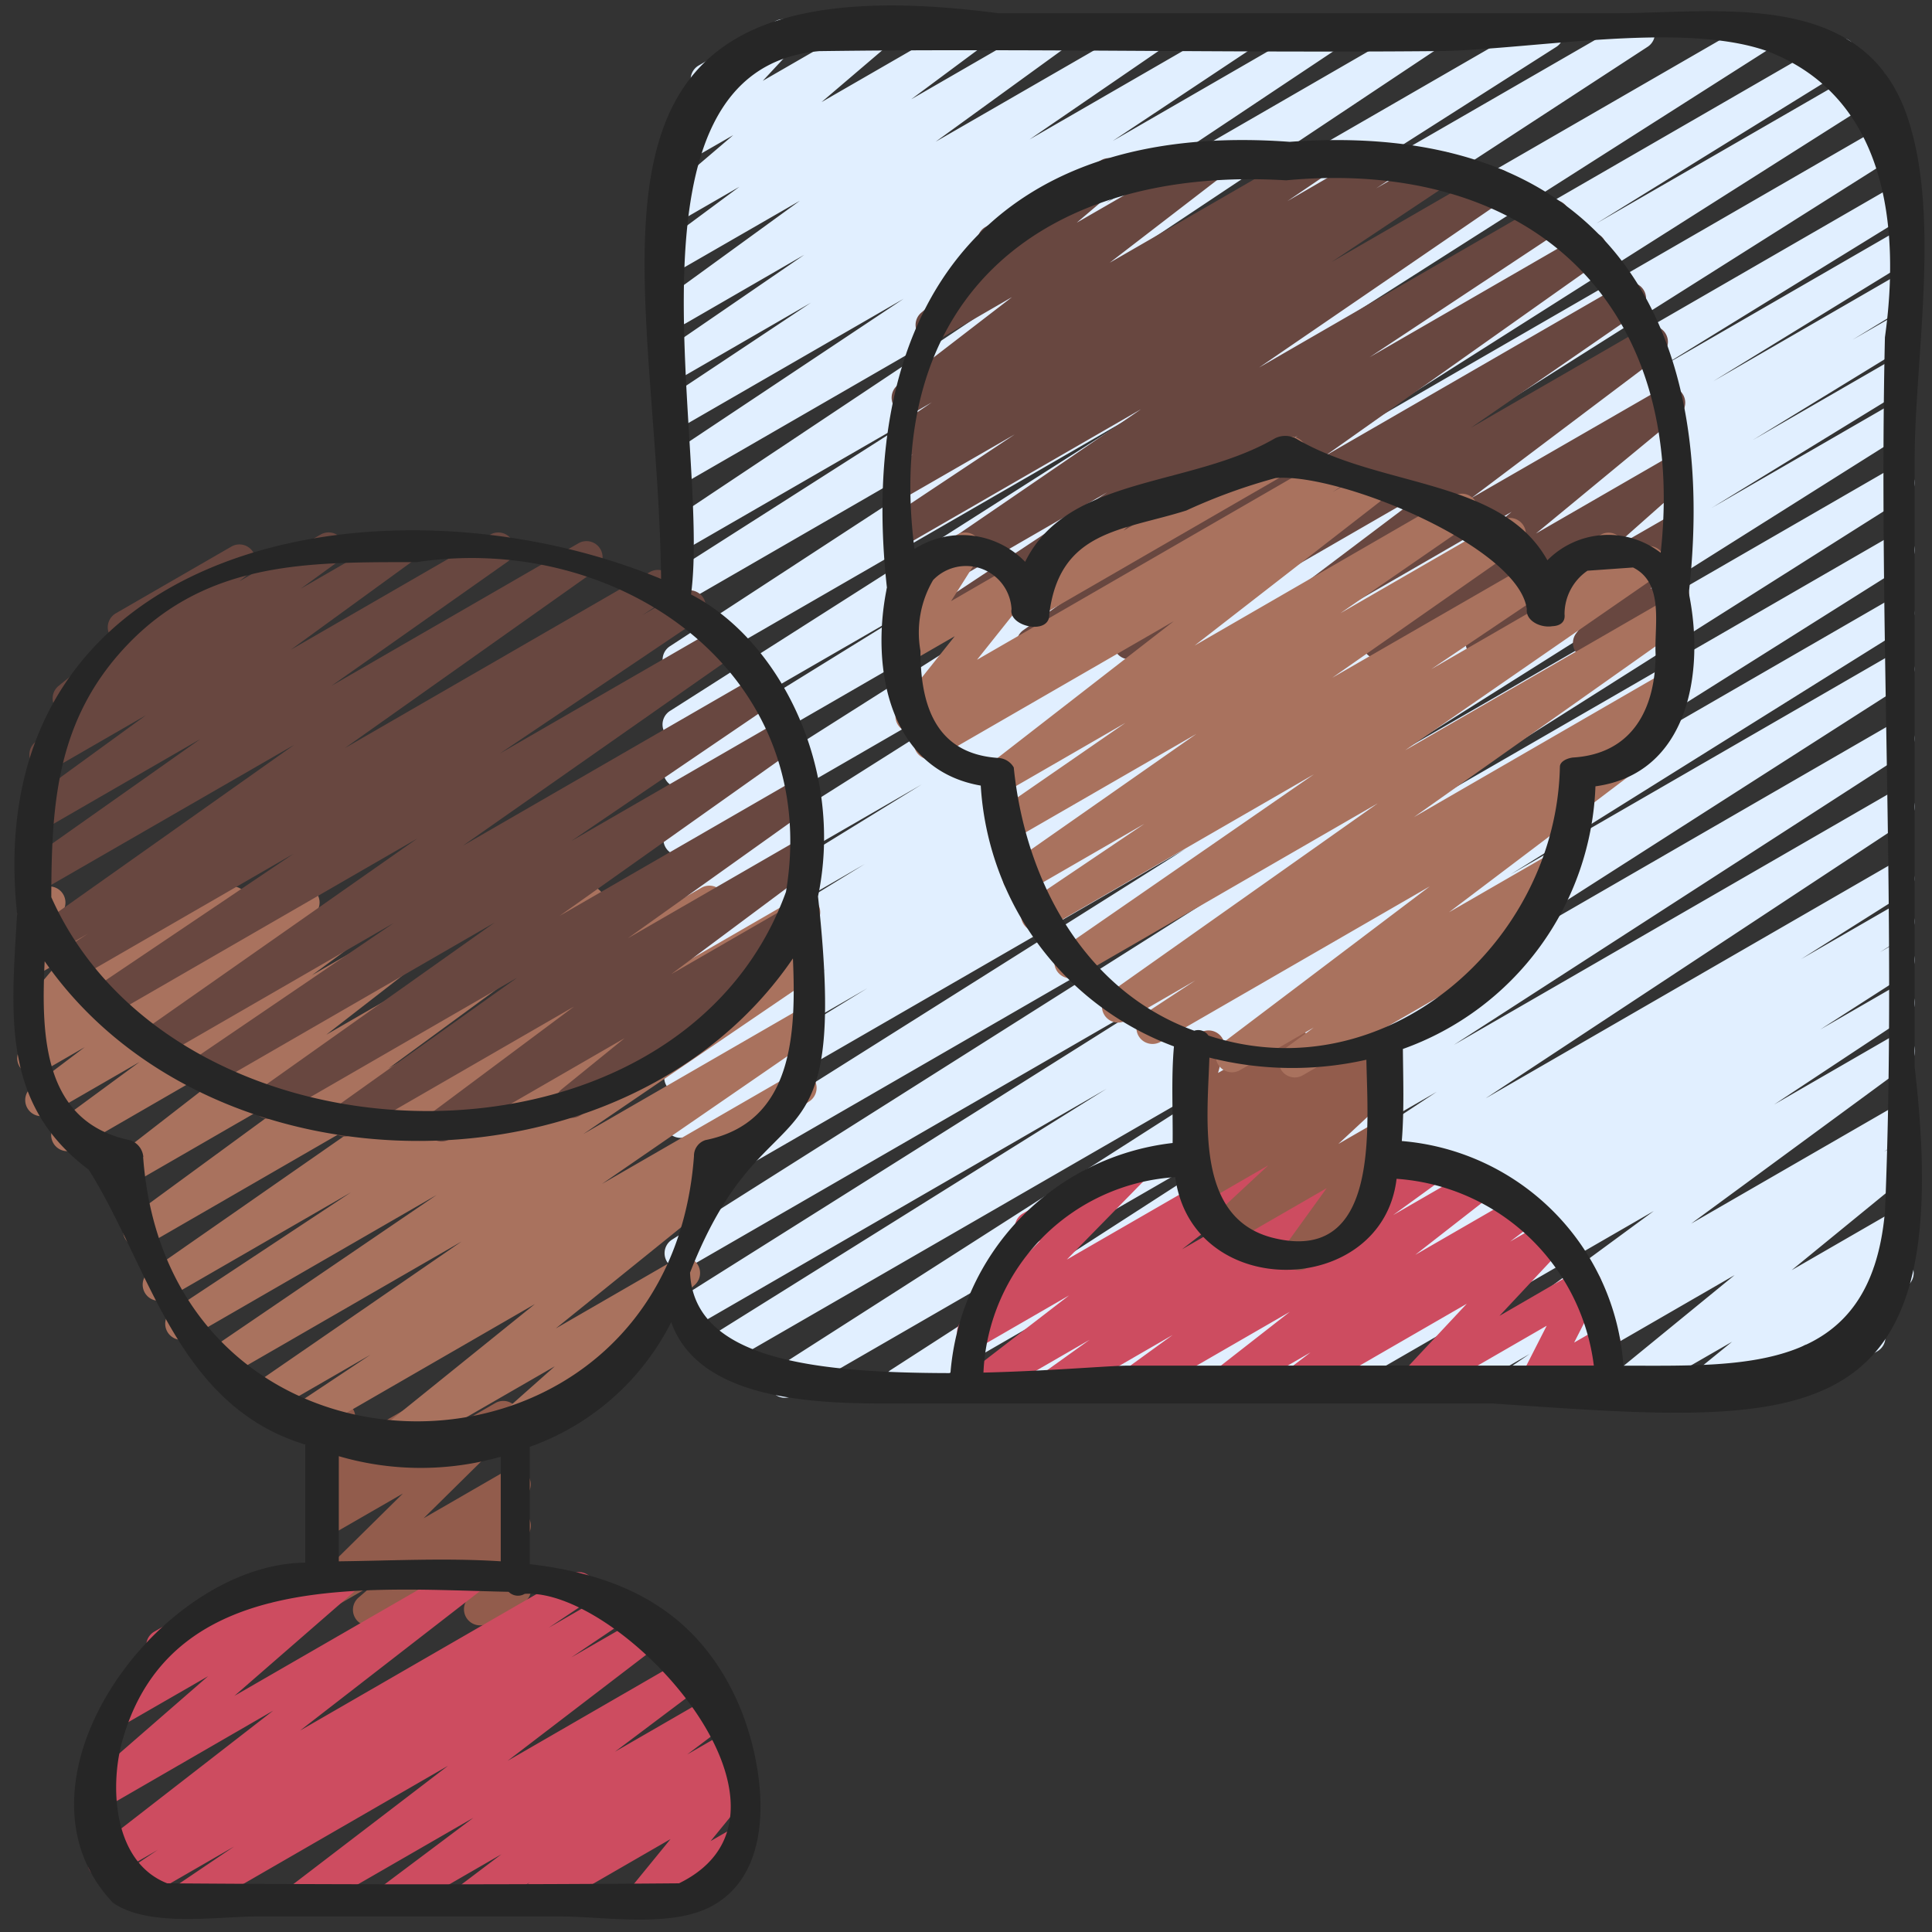 <svg xmlns="http://www.w3.org/2000/svg" version="1.1" xmlns:xlink="http://www.w3.org/1999/xlink" xmlns:svgjs="http://svgjs.com/svgjs" width="512" height="512" x="0" y="0" viewBox="0 0 60 60" style="enable-background:new 0 0 512 512" xml:space="preserve" class=""><rect x="0" y="0" width="60" height="60" fill="#333333" stroke="none"/><g><path xmlns="http://www.w3.org/2000/svg" d="M38.477,43.47a.5.5,0,0,1-.271-.921l2.7-1.736L36.424,43.4a.5.5,0,0,1-.517-.855l.855-.539L34.347,43.4a.5.5,0,0,1-.517-.855l3.306-2.085-5.1,2.94a.5.5,0,0,1-.525-.849l13.11-8.645L28.181,43.4a.5.5,0,0,1-.522-.852L41.75,33.455,24.618,43.346a.5.5,0,0,1-.519-.854L40.254,32.154l-17.672,10.2a.5.5,0,0,1-.515-.856l12.3-7.686L21.68,41.14a.5.5,0,0,1-.517-.856l15.368-9.673L21.387,39.354a.5.5,0,0,1-.518-.855L37.808,27.784,21.38,37.269a.5.5,0,0,1-.517-.856L36.806,26.368,21.374,35.277a.5.5,0,0,1-.512-.858l6.077-3.73L21.37,33.9a.5.5,0,0,1-.511-.859l4.8-2.939-4.293,2.479a.5.5,0,0,1-.51-.859l1.714-1.044-1.208.7a.5.5,0,0,1-.511-.858l6.01-3.689-5.5,3.177a.5.5,0,0,1-.511-.859l7.779-4.79-7.272,4.2a.5.5,0,0,1-.517-.856L37.451,17.2l-16.1,9.3a.5.5,0,0,1-.518-.855L37.586,15.019,21.34,24.4a.5.5,0,0,1-.513-.857l7.847-4.852-7.339,4.237a.5.5,0,0,1-.519-.855l14.322-9.121L21.329,20.921a.5.5,0,0,1-.523-.852l14.478-9.447L21.321,18.683a.5.5,0,0,1-.518-.855l7.924-5.055-7.411,4.279a.5.5,0,0,1-.527-.849l10.418-6.94-9.9,5.714a.5.5,0,0,1-.528-.849L28.061,9.28l-6.756,3.9a.5.5,0,0,1-.527-.849L25.186,9.4,21.3,11.646a.5.5,0,0,1-.533-.845l4.211-2.888L21.3,10.039a.5.5,0,0,1-.544-.837l4.087-2.969L21.289,8.281a.5.5,0,0,1-.548-.834L22.964,5.8l-1.68.969a.5.5,0,0,1-.574-.814l2.061-1.758L21.3,5.042a.5.5,0,0,1-.616-.773L21.9,2.964a.5.5,0,0,1-.2-.931L24.073.662a.5.5,0,0,1,.616.774l-1,1.074L27,.6a.5.5,0,0,1,.574.813l-2.06,1.757L29.97.6a.5.5,0,0,1,.548.834L28.3,3.082,32.6.6a.5.5,0,0,1,.544.837L29.059,4.4,35.649.6a.5.5,0,0,1,.534.844l-4.21,2.887L38.437.6a.5.5,0,0,1,.526.848l-4.407,2.93L41.1.6a.5.5,0,0,1,.527.848L34.347,6.3,44.217.6a.5.5,0,0,1,.527.848L34.328,8.385,47.817.6a.5.5,0,0,1,.519.854L40.4,6.512,50.648.6a.5.5,0,0,1,.524.851L36.7,10.892,54.531.6a.5.5,0,0,1,.519.854L40.728,10.574l16.177-9.34a.5.5,0,0,1,.513.858L49.574,6.941l8.319-4.8a.5.5,0,0,1,.517.854L41.651,13.624l16.99-9.809a.5.5,0,0,1,.516.856l-16.618,10.5L58.72,5.83a.5.5,0,0,1,.511.858l-7.76,4.779L58.72,7.282a.5.5,0,0,1,.511.859l-6.026,3.7L58.72,8.655a.5.5,0,0,1,.509.86l-1.7,1.039,1.2-.69a.5.5,0,0,1,.51.86l-4.8,2.939,4.291-2.476a.5.5,0,0,1,.511.858L53.162,15.77l5.558-3.208a.5.5,0,0,1,.516.855L43.289,23.466,58.72,14.557a.5.5,0,0,1,.517.855L42.3,26.126l16.42-9.48a.5.5,0,0,1,.516.856L43.882,27.166,58.72,18.6a.5.5,0,0,1,.514.856l-12.321,7.7L58.72,20.339a.5.5,0,0,1,.519.853L43.082,31.531,58.72,22.5a.5.5,0,0,1,.521.852L45.151,32.45,58.72,24.617a.5.5,0,0,1,.525.85L46.137,34.11,58.72,26.846a.5.5,0,0,1,.516.855l-3.3,2.084,2.787-1.608a.5.5,0,0,1,.516.855l-.854.538.338-.194a.5.5,0,0,1,.52.853l-2.713,1.743,2.193-1.266a.5.5,0,0,1,.525.85L55.1,34.3l3.623-2.092a.5.5,0,0,1,.546.836L52.521,38l6.2-3.578a.5.5,0,0,1,.531.846l-.741.5.21-.121a.5.5,0,0,1,.566.82l-3.645,2.979,3.079-1.777a.5.5,0,0,1,.565.82l-1.116.907.511-.294a.5.5,0,0,1,.609.781l-1.122,1.162a.493.493,0,0,1,.318.236.5.5,0,0,1-.182.683l-2.376,1.371a.5.5,0,0,1-.61-.78l.779-.806-2.86,1.65a.5.5,0,0,1-.565-.82l1.118-.909-3,1.729a.5.5,0,0,1-.566-.819L53.869,39.6l-6.577,3.8a.5.5,0,0,1-.531-.845l.742-.506L45.162,43.4a.5.5,0,0,1-.546-.836l6.744-4.955L41.329,43.4a.5.5,0,0,1-.525-.849l4.153-2.747-6.23,3.6A.5.5,0,0,1,38.477,43.47Z" fill="#e1efff" data-original="#e1efff"></path><path xmlns="http://www.w3.org/2000/svg" d="M30.427,43.5a.5.5,0,0,1-.3-.9L33.2,40.231l-2.726,1.575a.5.5,0,0,1-.608-.783l2.447-2.5-.027.016a.5.5,0,1,1-.5-.865l3.185-1.839a.5.5,0,0,1,.607.782l-2.447,2.5,6.1-3.519a.5.5,0,0,1,.555.829L36.705,38.8l5.545-3.2a.5.5,0,0,1,.541.839l-1.377.984,2.858-1.65a.5.5,0,0,1,.543.838l-1.553,1.126,2.51-1.449a.5.5,0,0,1,.558.827L43.952,38.97l3.166-1.828a.5.5,0,0,1,.552.831l-.772.585,1.06-.612a.5.5,0,0,1,.615.775l-2.006,2.144,2.419-1.4a.5.5,0,0,1,.7.659l-.8,1.571.713-.411a.5.5,0,0,1,.5.865l-2.171,1.253a.5.5,0,0,1-.594-.069.5.5,0,0,1-.1-.59l.8-1.571-3.873,2.236a.5.5,0,0,1-.615-.774l2.006-2.145L40.48,43.418a.5.5,0,0,1-.551-.831L40.7,42l-2.463,1.422a.5.5,0,0,1-.557-.827l2.378-1.856-4.655,2.687a.5.5,0,0,1-.543-.838l1.558-1.129L33.006,43.43a.5.5,0,0,1-.541-.839l1.373-.982-3.161,1.825A.5.5,0,0,1,30.427,43.5Z" fill="#cd4c60" data-original="#cd4c60"></path><path xmlns="http://www.w3.org/2000/svg" d="M32.071,20.478a.5.5,0,0,1-.289-.909L40.3,13.534,28.946,20.091a.5.5,0,0,1-.526-.85l5.967-3.952L28.28,18.814a.5.5,0,0,1-.532-.845l7.691-5.263L28.28,16.839a.5.5,0,0,1-.527-.849l3.762-2.5L28.28,15.353a.5.5,0,0,1-.524-.851l.606-.4-.07.04a.5.5,0,0,1-.53-.847l1.177-.8-.5.29a.5.5,0,0,1-.555-.829l3.546-2.73-2.249,1.3a.5.5,0,0,1-.574-.813L30.68,7.951a.5.5,0,0,1-.08-.9l3.592-2.074a.5.5,0,0,1,.575.813L33.44,6.915,37.455,4.6a.5.5,0,0,1,.555.829l-3.547,2.73L40.629,4.6a.5.5,0,0,1,.53.846l-1.178.8L42.823,4.6a.5.5,0,0,1,.525.85l-.61.4,1.838-1.061a.5.5,0,0,1,.528.849l-3.752,2.5,4.9-2.83a.5.5,0,0,1,.532.845L39.1,11.415l8.886-5.131a.5.5,0,0,1,.527.85l-5.976,3.958,6.608-3.815a.5.5,0,0,1,.539.841L41.16,14.153l9.205-5.314a.5.5,0,0,1,.534.845l-5.218,3.6,5.369-3.1a.5.5,0,0,1,.551.832l-5.908,4.454,5.9-3.4a.5.5,0,0,1,.568.817L47.7,16.569l4.02-2.32a.5.5,0,0,1,.582.807l-2.276,2.018,1.7-.978a.5.5,0,0,1,.647.736L51.26,18.287l.468-.269a.5.5,0,0,1,.5.865L49.6,20.4a.5.5,0,0,1-.648-.736l1.113-1.456-3.8,2.193a.5.5,0,0,1-.582-.806l2.275-2.02-4.9,2.828a.5.5,0,0,1-.569-.817l4.456-3.69-7.808,4.508a.5.5,0,0,1-.551-.832l5.906-4.453-9.159,5.287a.5.5,0,0,1-.534-.845l5.223-3.6-7.7,4.444A.493.493,0,0,1,32.071,20.478Z" fill="#684740" data-original="#684740"></path><path xmlns="http://www.w3.org/2000/svg" d="M40.339,39.447a.494.494,0,0,1-.371-.165.5.5,0,0,1-.034-.628L41.2,36.9,38.235,38.61a.5.5,0,0,1-.589-.8l1.74-1.618-1.964,1.134a.5.5,0,0,1-.565-.821l.493-.4-.07.04a.5.5,0,0,1-.6-.787l.533-.529a.5.5,0,0,1-.663-.6l.266-.984a.5.5,0,0,1-.035-.884l.5-.292a.5.5,0,0,1,.734.564l-.187.688,2.192-1.265a.5.5,0,0,1,.6.787l-.516.512,2.272-1.311a.5.5,0,0,1,.564.821l-.495.4.27-.156a.5.5,0,0,1,.59.8l-1.741,1.617,1.151-.664a.5.5,0,0,1,.655.726l-1.266,1.755.028-.016a.5.5,0,0,1,.5.865L40.589,39.38A.489.489,0,0,1,40.339,39.447Z" fill="#925c4c" data-original="#925c4c"></path><path xmlns="http://www.w3.org/2000/svg" d="M48.318,18.487a.5.5,0,0,1-.25-.932l1.655-.955a.5.5,0,0,1,.5.865l-1.655.955A.494.494,0,0,1,48.318,18.487Z" fill="#a9725e" data-original="#a9725e"></path><path xmlns="http://www.w3.org/2000/svg" d="M32.052,19.2a.5.5,0,0,1-.36-.847l.83-.859a.5.5,0,0,1-.063-.9l2.169-1.252a.5.5,0,0,1,.609.78l-.345.356,4.923-2.841a.5.5,0,1,1,.5.865L32.3,19.134A.489.489,0,0,1,32.052,19.2Z" fill="#a9725e" data-original="#a9725e"></path><path xmlns="http://www.w3.org/2000/svg" d="M40.212,33.461a.5.5,0,0,1-.3-.9l.884-.648-2.284,1.319a.5.5,0,0,1-.552-.832l6.443-4.873-8.364,4.829a.5.5,0,0,1-.524-.851l1.608-1.057-2.151,1.243a.5.5,0,0,1-.539-.841l8.35-5.9-9.3,5.371a.5.5,0,0,1-.534-.843l7.856-5.431-8.353,4.822a.5.5,0,0,1-.529-.847l3.619-2.439-3.65,2.108a.5.5,0,0,1-.537-.843l5.8-4.056-5.721,3.3a.5.5,0,0,1-.535-.844l4.054-2.8-3.689,2.13a.5.5,0,0,1-.557-.827l5.745-4.459-7.318,4.225a.5.5,0,0,1-.529-.848l.2-.133-.247.142a.5.5,0,0,1-.641-.744l1.734-2.176-1.371.791a.5.5,0,0,1-.673-.7l.874-1.382a.5.5,0,0,1-.414-.905l1.66-.958a.5.5,0,0,1,.672.7l-.863,1.365,1.9-1.1a.5.5,0,0,1,.641.745l-1.735,2.176L41.059,14.3a.5.5,0,0,1,.528.847l-.2.133.9-.52a.5.5,0,0,1,.557.827L37.1,20.048,45.147,15.4a.5.5,0,0,1,.535.844l-4.055,2.8,5.012-2.893a.5.5,0,0,1,.536.843l-5.8,4.054L47.532,17.5a.5.5,0,0,1,.53.848l-3.615,2.435,6.515-3.762a.5.5,0,0,1,.534.844L43.639,23.3l8.081-4.665a.5.5,0,0,1,.539.841l-8.347,5.9,7.787-4.5a.5.5,0,0,1,.525.851L50.593,22.8l.293-.169a.5.5,0,0,1,.552.831L45,28.331l3.243-1.872a.5.5,0,0,1,.546.836l-1.183.867a.5.5,0,0,1,.31.929l-7.452,4.3A.5.5,0,0,1,40.212,33.461Z" fill="#a9725e" data-original="#a9725e"></path><path xmlns="http://www.w3.org/2000/svg" d="M11.461,50.493a.5.5,0,0,1-.326-.879l.5-.43-1.355.781a.5.5,0,0,1-.6-.788l2.831-2.793L10.28,47.67a.5.5,0,0,1-.608-.781l.617-.634-.009,0a.5.5,0,0,1-.731-.568l.26-.925a.5.5,0,0,1-.212-.2.5.5,0,0,1,.183-.683l.505-.291a.5.5,0,0,1,.732.568l-.174.618,2.078-1.2a.5.5,0,0,1,.608.781L12.91,45l2.476-1.429a.5.5,0,0,1,.6.788l-2.83,2.792,2.573-1.485a.5.5,0,0,1,.577.812l-.513.442a.5.5,0,0,1,.655.652l-.532,1.284a.5.5,0,0,1,.33.926l-1.087.628a.5.5,0,0,1-.712-.624l.513-1.234-3.25,1.876A.489.489,0,0,1,11.461,50.493Z" fill="#925c4c" data-original="#925c4c"></path><path xmlns="http://www.w3.org/2000/svg" d="M5.76,59.47a.5.5,0,0,1-.281-.914l1.792-1.211-3.05,1.76a.5.5,0,0,1-.528-.848L4.9,57.45l-1.427.824a.5.5,0,0,1-.557-.828l5.569-4.321-5.191,3a.5.5,0,0,1-.578-.809l3.745-3.259L3.919,53.521a.5.5,0,0,1-.571-.815L4.762,51.52a.479.479,0,0,1-.154-.165.5.5,0,0,1,.183-.682l3.185-1.839a.5.5,0,0,1,.571.815l-.175.148,2.077-1.2a.5.5,0,0,1,.578.809L7.281,52.666,14.33,48.6a.5.5,0,0,1,.557.828L9.319,53.744l8.413-4.856a.5.5,0,0,1,.528.848l-1.219.814,1.97-1.137a.5.5,0,0,1,.53.847l-1.8,1.213L20.09,50.12a.5.5,0,0,1,.554.83l-4.879,3.734,5.6-3.234a.5.5,0,0,1,.551.832L19.1,54.4l2.989-1.725a.5.5,0,0,1,.552.832l-1.3.98,1.152-.665a.5.5,0,0,1,.555.829l-.243.187a.5.5,0,0,1,.52.8l-1.256,1.538.634-.365a.5.5,0,1,1,.5.865L20.207,59.4a.5.5,0,0,1-.631-.108.5.5,0,0,1-.007-.641l1.255-1.537L16.864,59.4a.5.5,0,0,1-.554-.829l.143-.11-1.628.939a.5.5,0,0,1-.552-.832l1.3-.983L12.431,59.4a.5.5,0,0,1-.551-.832L14.7,56.453,9.589,59.4a.5.5,0,0,1-.554-.83l4.879-3.732L6.01,59.4A.5.5,0,0,1,5.76,59.47Z" fill="#cd4c60" data-original="#cd4c60"></path><path xmlns="http://www.w3.org/2000/svg" d="M11.95,45.4a.5.5,0,0,1-.314-.888L16.61,40.5,9.527,44.589A.5.5,0,0,1,9,43.74l2.508-1.669L8.313,43.915a.5.5,0,0,1-.533-.845l6.555-4.514L6.953,42.817a.5.5,0,0,1-.531-.845l7.139-4.862L5.882,41.543a.5.5,0,0,1-.526-.85L10.9,37.029,5.175,40.334a.5.5,0,0,1-.535-.843l7.372-5.131-7.447,4.3a.5.5,0,0,1-.544-.836l6.517-4.771L4.273,36.668a.5.5,0,0,1-.556-.828l4.8-3.724L2.34,35.684a.5.5,0,0,1-.546-.836l2.54-1.867L1.528,34.6a.5.5,0,0,1-.55-.832l1.65-1.246L1.281,33.3a.5.5,0,0,1-.558-.826L1.33,32l-.05.028a.5.5,0,0,1-.632-.756l1.166-1.377L1.28,30.2a.5.5,0,0,1-.73-.571l.25-.868a.483.483,0,0,1-.2-.194.5.5,0,0,1,.182-.682l.5-.289a.5.5,0,0,1,.731.571l-.158.548L3.8,27.594a.5.5,0,0,1,.632.756L3.264,29.728l3.7-2.138a.5.5,0,0,1,.558.826l-.6.475,2.258-1.3a.5.5,0,0,1,.55.832L8.078,29.665l3.605-2.081a.5.5,0,0,1,.546.836L9.69,30.285l4.686-2.705a.5.5,0,0,1,.557.828l-4.8,3.726,7.9-4.558a.5.5,0,0,1,.545.836l-6.514,4.77,9.717-5.611a.5.5,0,0,1,.536.843l-7.373,5.132,9.785-5.65a.5.5,0,0,1,.525.85L19.7,32.413l5.024-2.9a.5.5,0,0,1,.531.845L18.114,35.22l6.606-3.814a.5.5,0,0,1,.533.845l-6.559,4.517,5.922-3.418a.5.5,0,0,1,.528.848L21.9,36.354a.521.521,0,0,1,.434.216.5.5,0,0,1-.1.672l-4.973,4.014L20.994,39.1a.5.5,0,0,1,.582.806l-2.366,2.1a.5.5,0,0,1,.2.93L15.79,45.032a.5.5,0,0,1-.582-.806l2.021-1.794-5.029,2.9A.491.491,0,0,1,11.95,45.4Z" fill="#a9725e" data-original="#a9725e"></path><path xmlns="http://www.w3.org/2000/svg" d="M13.715,35.45a.5.5,0,0,1-.3-.9l4.41-3.289-6.881,3.972a.5.5,0,0,1-.54-.839l5.656-4.031L8.584,34.68a.5.5,0,0,1-.539-.841l7.314-5.186L6.49,33.773a.5.5,0,0,1-.531-.845l6.266-4.261L5.007,32.833a.5.5,0,0,1-.537-.842l8.487-5.948L3.487,31.51a.5.5,0,0,1-.529-.848l6.156-4.145L2.479,30.348a.5.5,0,0,1-.521-.854l.776-.5-.86.5a.5.5,0,0,1-.539-.841l7.8-5.52L1.281,27.66a.5.5,0,0,1-.538-.841l5.476-3.865L1.307,25.79a.5.5,0,0,1-.544-.837l3.768-2.74L1.659,23.87a.5.5,0,0,1-.544-.837l1.2-.877a.5.5,0,0,1-.495-.855l1.743-1.408a.472.472,0,0,1-.15-.163.5.5,0,0,1,.183-.682l3.591-2.074a.5.5,0,0,1,.565.821l-.32.259L9.959,16.6a.5.5,0,0,1,.544.837l-1.162.845L12.257,16.6a.5.5,0,0,1,.544.837l-3.77,2.742,6.2-3.579a.5.5,0,0,1,.539.84L10.293,21.3l7.671-4.428a.5.5,0,0,1,.539.841l-7.795,5.521,9.468-5.466a.5.5,0,0,1,.52.854l-.756.486,1.213-.7a.5.5,0,0,1,.53.848L15.526,23.4l6.8-3.925a.5.5,0,0,1,.537.841l-8.491,5.951,9.107-5.256a.5.5,0,0,1,.531.845l-6.268,4.263,6.41-3.7a.5.5,0,0,1,.539.841l-7.313,5.184,7.24-4.179a.5.5,0,0,1,.54.839L19.5,29.138l5.212-3.009a.5.5,0,0,1,.549.833l-4.411,3.289,3.519-2.031a.5.5,0,0,1,.565.821l-2.727,2.213a.493.493,0,0,1,.289.228.5.5,0,0,1-.183.683l-4.3,2.481a.5.5,0,0,1-.566-.822l1.951-1.583-5.441,3.142A.491.491,0,0,1,13.715,35.45Z" fill="#684740" data-original="#684740"></path><path xmlns="http://www.w3.org/2000/svg" d="M59.2,3.529C57.8-.369,53.323.412,50.063.412H31.009C16.727-1.471,20.411,7.95,20.531,17.979c-8.5-3.511-21.232-1.239-20,10.4-.185,3.164-.489,5.907,2.224,7.948,1.9,3.01,2.71,7.319,6.726,8.536v3.667C4.936,48.569-.054,55.357,3.517,59.1c1.135.765,3.226.417,4.475.417h9.413c1.357,0,3.476.376,4.745-.345,2.119-1.2,1.55-4.582.73-6.379-1.329-2.909-3.742-3.9-6.427-4.218V44.932a7.851,7.851,0,0,0,4.392-3.872c.935,2.634,5.077,2.528,7.33,2.528h18.2c9.609.657,14.45,1.176,13.086-10.454q0-9.421,0-18.843C59.462,11.124,60.3,6.611,59.2,3.529ZM3.692,20.314c2.549-2.922,5.844-2.856,9.247-2.856,6.247-.944,12.613,3.413,11.47,10.239-3.338,9.221-18.93,8.876-22.816.165C1.6,25.118,1.729,22.563,3.692,20.314Zm17.4,38.174c-5.226.044-10.676.039-15.9,0-1.728-.679-1.789-3.134-1.366-4.52,1.544-5.242,7.559-4.624,11.97-4.533a.408.408,0,0,0,.5.063C19.348,49.312,25.652,56.255,21.088,58.488Zm-5.541-10c-1.672-.109-3.408-.018-5.029,0V45.223a9.061,9.061,0,0,0,5.029.017Zm-11.1-12.56a.6.6,0,0,0-.417-.519c-2.707-.559-2.755-3.272-2.647-5.556,5.174,7.437,18.085,7.472,23.238-.088.1,2.324.016,5.092-2.714,5.641a.511.511,0,0,0-.359.5C20.746,46.814,5.254,46.95,4.445,35.929Zm30.584,6.483c-.565,0-2.375.164-4.493.216a6.362,6.362,0,0,1,5.956-6.069c.527,3.9,6.435,3.755,6.874.051a6.638,6.638,0,0,1,6.126,5.8ZM31.483,23.833a.59.59,0,0,0-.49-.295c-1.958-.133-2.407-1.675-2.407-3.324a3.211,3.211,0,0,1,.393-2.2,1.415,1.415,0,0,1,2.435.905c-.1.549,1.2.82,1.172.156.318-2.609,2.279-2.595,4.256-3.221a17.634,17.634,0,0,1,2.774-1.008c2-.168,7.564,2.151,7.8,4.073-.036.367.437.589.794.528.227-.008.409-.117.378-.372a1.636,1.636,0,0,1,.713-1.351l1.415-.1c.979.487.656,1.8.7,2.69,0,1.669-.7,3.1-2.572,3.212-.193.026-.4.128-.4.288-.113,5.481-5.453,10.136-10.916,8.346a.379.379,0,0,0-.439-.15C33.744,30.8,31.847,27.439,31.483,23.833ZM28.4,17.05C27.381,9.069,32.558,5.153,39.942,5.6c7.586-.707,12.481,3.826,11.632,11.568a2.658,2.658,0,0,0-3.518.232c-1.417-2.541-5.163-2.244-7.762-3.754a.714.714,0,0,0-.708-.028c-2.623,1.523-6.433,1.145-7.749,3.83A2.732,2.732,0,0,0,28.4,17.05ZM42.434,32.911c.04,2.11.434,6.356-2.889,5.534-2.4-.593-2.058-3.566-1.986-5.6A10.448,10.448,0,0,0,42.434,32.911Zm16.1,4.763c-.458,4.946-4.236,4.742-8.118,4.738a7.519,7.519,0,0,0-6.882-6.976c.078-.961.041-1.962.034-2.859a9.008,9.008,0,0,0,5.98-8.157c2.875-.392,3.411-3.524,2.9-6,1-8.917-3.037-14.7-12.394-14.015-9.224-.683-13.493,4.941-12.51,13.845-.519,2.518.083,5.659,2.914,6.147a9.241,9.241,0,0,0,6,8.1c-.088.984-.029,2-.041,3a7.816,7.816,0,0,0-6.9,7.146c-4.13-.007-7.97-.391-8.087-3.12,2.408-6.155,4.968-2.57,3.974-11.684.833-3.979-1.207-7.972-3.944-9.377C22.078,13.9,18.95,2.177,25.437,1.588c6.333-.086,12.71.056,19.058,0,2.821,0,7.69-.96,10.388,0,3.706,1.421,4.138,5.44,3.655,8.888C58.331,19.526,58.918,28.655,58.538,37.674Z" fill="#262626" data-original="#262626" class=""></path></g></svg>